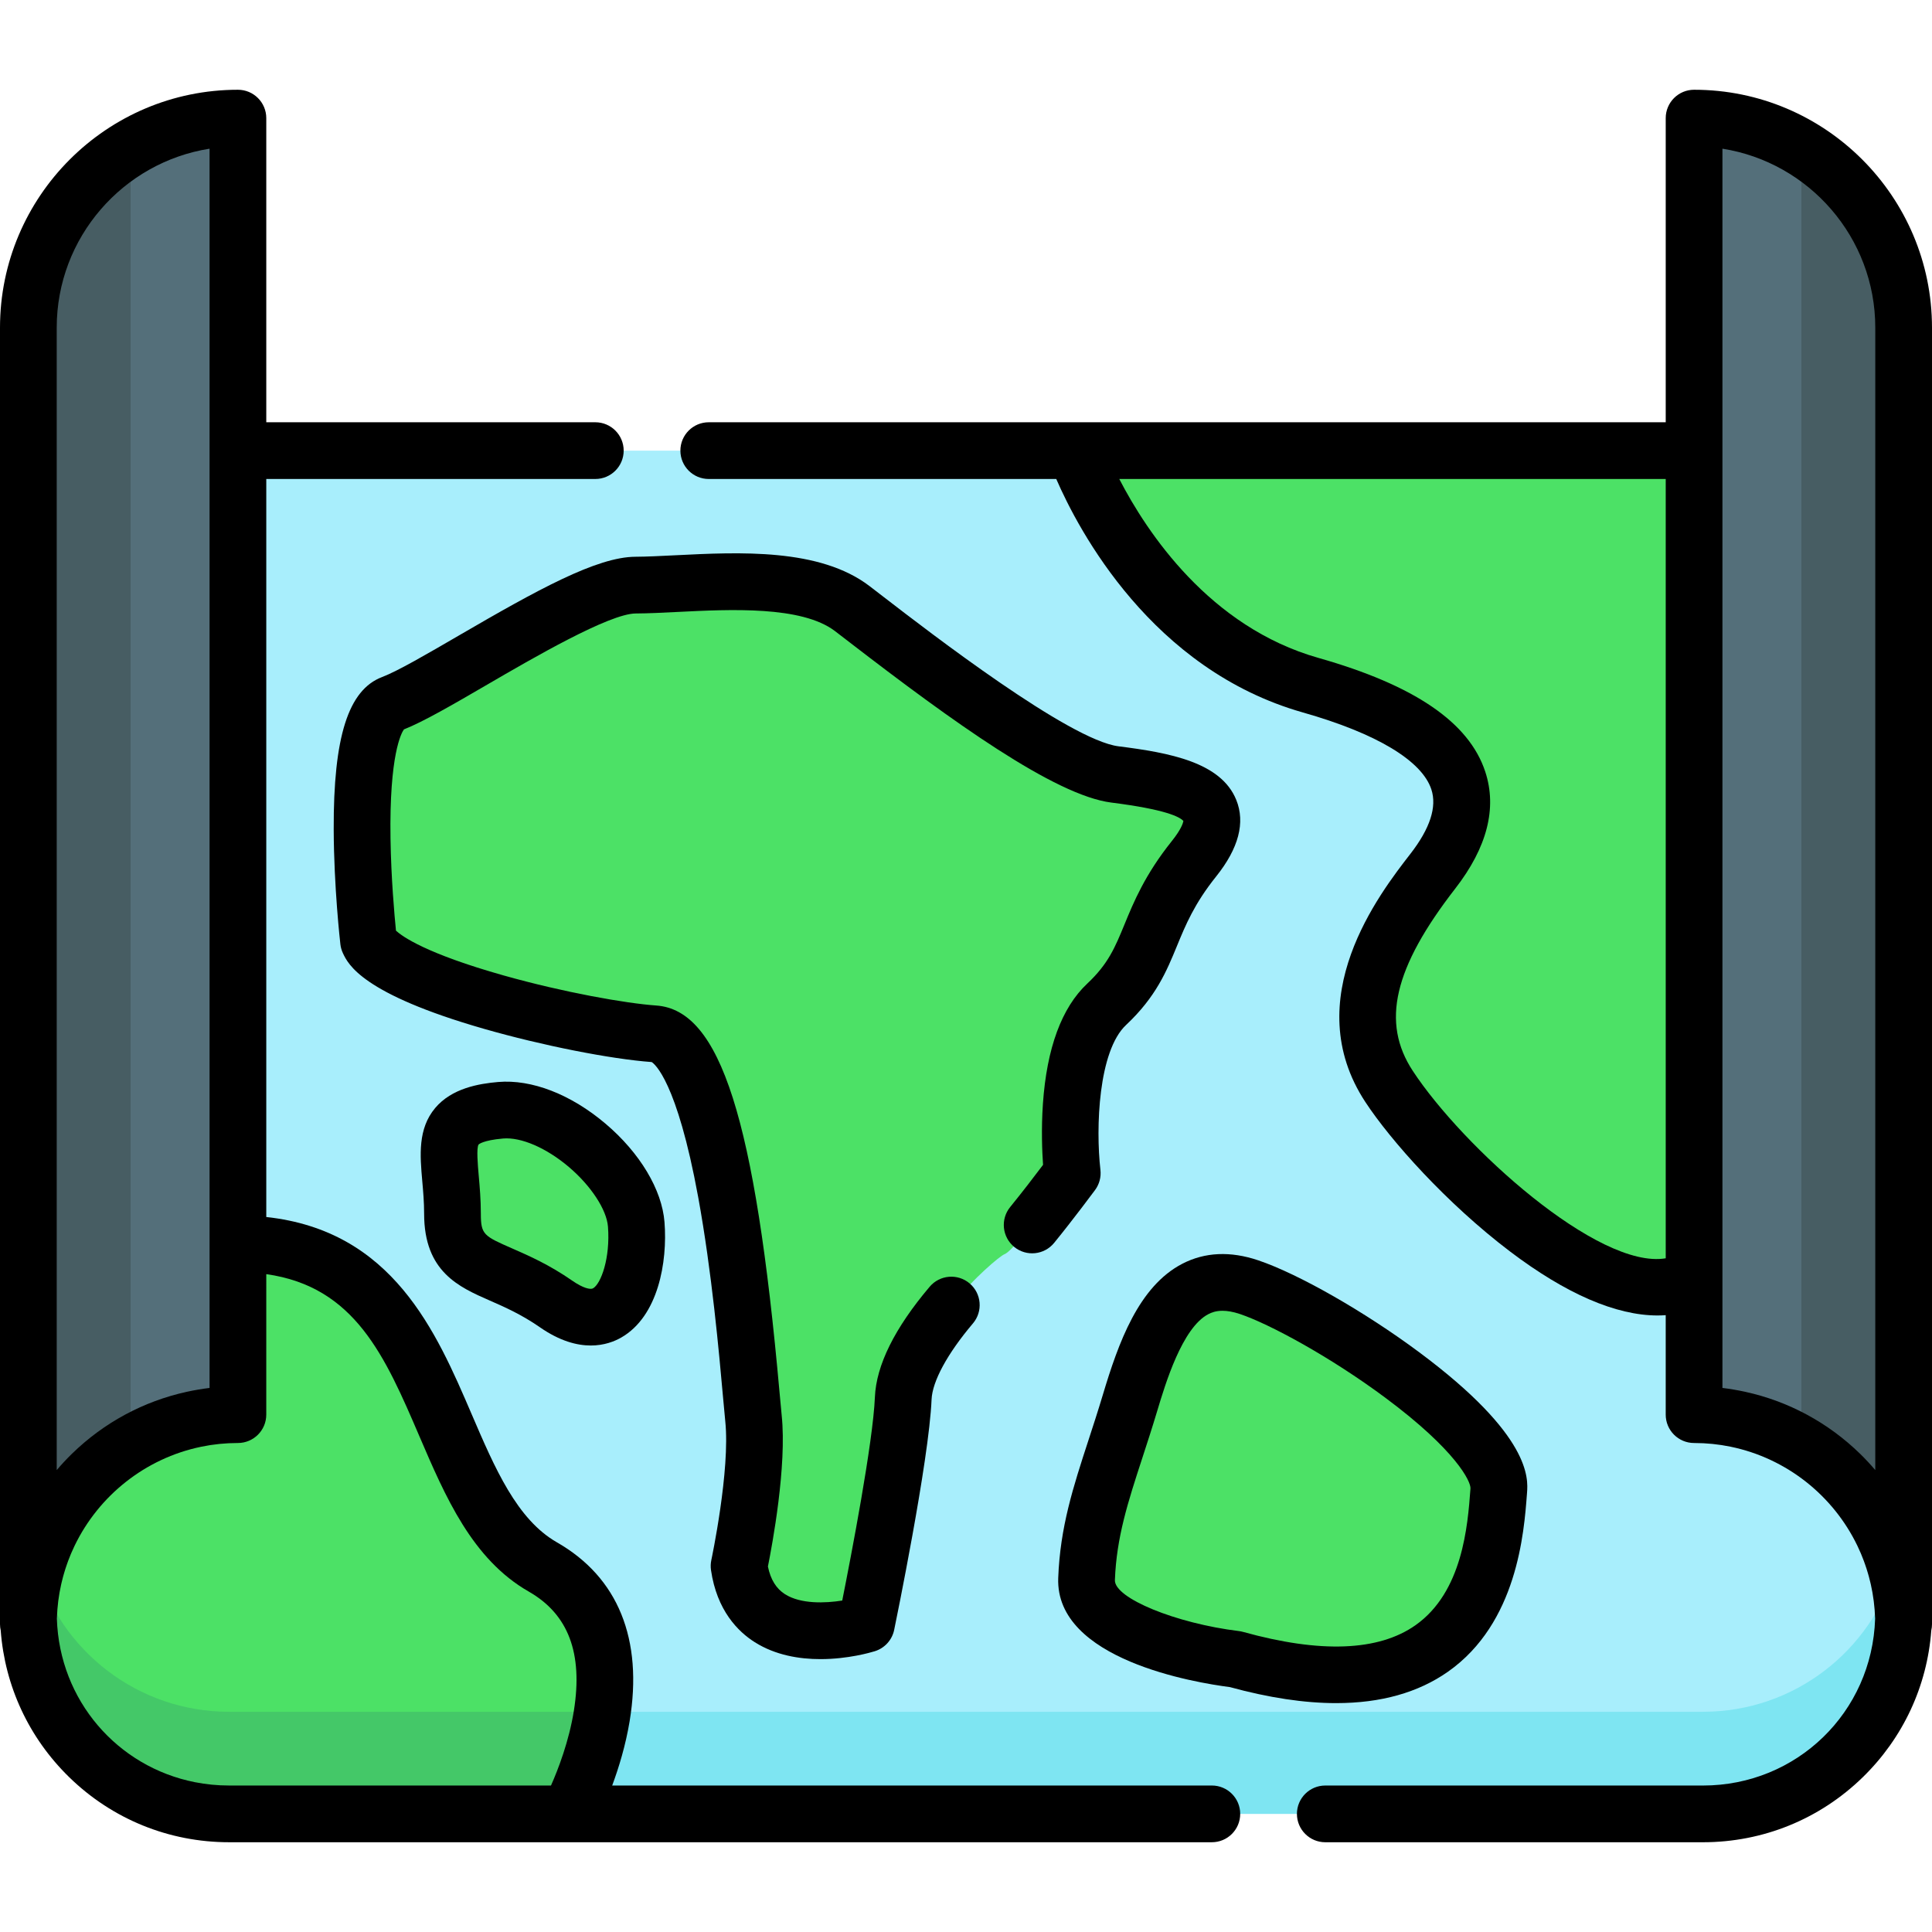 <?xml version="1.0" encoding="iso-8859-1"?>
<!-- Generator: Adobe Illustrator 19.0.0, SVG Export Plug-In . SVG Version: 6.00 Build 0)  -->
<svg version="1.1" id="Capa_1" xmlns="http://www.w3.org/2000/svg" xmlns:xlink="http://www.w3.org/1999/xlink" x="0px" y="0px"
	 viewBox="0 0 512 512" style="enable-background:new 0 0 512 512;" xml:space="preserve">
<path style="fill:#A8EEFC;" d="M448.949,374.893v-232.52V119.42H63.051v22.952v232.519c-30.182,0-54.721,24.081-55.498,54.075
	c0.777,28.699,24.268,51.729,53.154,51.729h390.585c28.886,0,52.378-23.03,53.154-51.729
	C503.671,398.973,479.13,374.893,448.949,374.893z"/>
<path style="fill:#7EE5F2;" d="M451.293,453.639H60.707c-24.232,0-44.659-16.21-51.075-38.374
	c-1.238,4.372-1.957,8.963-2.079,13.702c0.777,28.699,24.268,51.729,53.154,51.729h390.585c28.886,0,52.378-23.03,53.154-51.729
	c-0.122-4.739-0.842-9.329-2.079-13.702C495.952,437.43,475.525,453.639,451.293,453.639z"/>
<path style="fill:#546F7A;" d="M63.051,374.893V31.302c-30.671,0-55.535,24.864-55.535,55.535v343.59
	C7.516,399.757,32.38,374.893,63.051,374.893z"/>
<path style="fill:#475D63;" d="M34.609,39.137c-16.225,9.695-27.094,27.425-27.094,47.7v343.59c0-20.274,10.869-38.004,27.094-47.7
	C34.609,382.727,34.609,39.137,34.609,39.137z"/>
<path style="fill:#546F7A;" d="M448.949,374.893V31.302c30.671,0,55.535,24.864,55.535,55.535v343.59
	C504.484,399.757,479.62,374.893,448.949,374.893z"/>
<path style="fill:#475D63;" d="M477.391,39.137c16.225,9.695,27.094,27.425,27.094,47.7v343.59c0-20.274-10.869-38.004-27.094-47.7
	V39.137z"/>
<g>
	<path style="fill:#4CE166;" d="M229.605,430.412c0,0-30.154,9.371-33.747-15.402c0,0,5.324-24.866,3.82-39.149
		c-1.504-14.284-7.135-100.536-26.278-101.889s-70.391-13.22-75.728-24.576c0,0-6.675-58.04,6.25-62.945
		c12.926-4.904,50.385-31.309,64.503-31.388c15.984-0.088,43.648-4.302,57.43,6.219c12.838,9.801,53.183,41.884,69.617,43.955
		c16.433,2.071,34.45,5.489,20.938,22.36c-13.512,16.87-10.224,26.447-23.129,38.551c-12.905,12.102-9.121,44.758-9.121,44.758
		s-15.077,20.338-17.875,21.429c-2.799,1.092-26.267,22.487-26.919,38.252C238.712,386.35,229.605,430.412,229.605,430.412z"/>
	<path style="fill:#4CE166;" d="M132.656,294.23c14.831-1.285,34.871,16.392,35.952,30.241c1.081,13.849-4.919,32.431-21.22,21.108
		s-27.475-8.082-27.475-23.924C119.913,305.812,113.908,295.854,132.656,294.23z"/>
	<path style="fill:#4CE166;" d="M285.003,119.42c0,0,17.111,49.327,62.333,62.161c45.223,12.834,45.833,31.957,32.389,49.284
		c-13.444,17.327-24.444,37.493-11.611,57.049s57.781,64.166,80.834,50.722V119.42H285.003z"/>
	<path style="fill:#4CE166;" d="M327.396,439.708c0,0-40.053-4.855-39.446-21.239c0.607-16.385,6.069-28.522,11.53-46.728
		c5.461-18.205,12.744-36.968,31.556-30.621c18.812,6.347,67.361,37.746,66.147,53.906
		C395.97,411.187,392.936,457.914,327.396,439.708z"/>
	<path style="fill:#4CE166;" d="M7.553,428.968c0.777,28.699,24.268,51.729,53.154,51.729h90.039l0,0c0,0,25.48-46.923-6.882-65.431
		s-23.794-85.339-80.813-85.649v45.276C32.87,374.893,8.329,398.973,7.553,428.968z"/>
</g>
<path style="fill:#44C868;" d="M60.707,453.639c-24.232,0-44.66-16.21-51.075-38.374c-1.238,4.372-1.957,8.963-2.079,13.702
	c0.777,28.699,24.268,51.729,53.154,51.729h90.039l0,0c0,0,6.761-12.452,8.894-27.057H60.707z"/>
<path d="M512,86.837c0-34.766-28.284-63.051-63.051-63.051c-4.151,0-7.516,3.365-7.516,7.516v80.603h-156.43h-97.176
	c-4.151,0-7.516,3.365-7.516,7.516s3.365,7.516,7.516,7.516h92.093c5.923,13.628,25.299,50.506,65.365,61.875
	c19.448,5.52,31.538,12.761,34.042,20.39c1.518,4.624-0.346,10.363-5.54,17.057c-8.168,10.527-29.866,38.491-11.957,65.78
	c6.636,10.112,21.46,26.818,38.328,39.603c14.855,11.259,28.113,16.971,39.13,16.971c0.726,0,1.439-0.033,2.145-0.082v26.364
	c0,4.151,3.365,7.516,7.516,7.516c0.813,0,1.62,0.021,2.422,0.061c0.194,0.01,0.387,0.03,0.581,0.042
	c0.613,0.038,1.227,0.079,1.834,0.14c0.175,0.017,0.35,0.044,0.525,0.063c0.63,0.07,1.26,0.145,1.882,0.24
	c0.116,0.017,0.23,0.041,0.347,0.059c0.687,0.109,1.372,0.228,2.048,0.367c0.041,0.008,0.081,0.018,0.122,0.027
	c14.781,3.065,27.098,12.944,33.501,26.195c0.015,0.032,0.03,0.065,0.045,0.097c0.305,0.633,0.594,1.275,0.871,1.923
	c0.067,0.158,0.13,0.319,0.196,0.477c0.215,0.519,0.423,1.042,0.62,1.571c0.108,0.293,0.21,0.587,0.314,0.882
	c0.139,0.395,0.276,0.792,0.404,1.191c0.135,0.424,0.263,0.851,0.387,1.278c0.08,0.274,0.159,0.547,0.235,0.824
	c0.146,0.542,0.283,1.088,0.411,1.636c0.038,0.163,0.077,0.328,0.114,0.492c0.142,0.644,0.274,1.292,0.389,1.943
	c0.013,0.072,0.026,0.144,0.039,0.216c0.126,0.727,0.237,1.456,0.331,2.191l0,0c0.193,1.531,0.315,3.079,0.362,4.64
	c-0.777,24.81-20.783,44.217-45.635,44.217H351.215c-4.151,0-7.516,3.365-7.516,7.516c0,4.151,3.365,7.516,7.516,7.516h100.078
	c15.923,0,30.969-6.122,42.366-17.238c10.673-10.411,17.054-24.128,18.152-38.891c0.12-0.533,0.189-1.085,0.189-1.655L512,86.837
	L512,86.837z M456.465,39.405c22.92,3.619,40.504,23.511,40.504,47.432v302.748c-1.26-1.478-2.587-2.909-3.992-4.281
	c-8.531-8.329-19.034-13.95-30.428-16.449c-0.064-0.014-0.127-0.029-0.191-0.043c-0.91-0.196-1.826-0.375-2.747-0.531
	c-0.061-0.01-0.122-0.023-0.183-0.033c-0.982-0.164-1.969-0.312-2.962-0.429l0,0L456.465,39.405L456.465,39.405z M374.398,283.79
	c-8.424-12.835-5.055-27.285,11.266-48.318c8.444-10.882,11.117-21.299,7.946-30.96c-4.29-13.068-18.755-22.935-44.22-30.161
	c-28.839-8.184-45.455-33.261-52.772-47.415h144.817v206.527C423.572,336.489,387.586,303.886,374.398,283.79z"/>
<path d="M321.152,473.18H162.236c1.758-4.743,3.564-10.651,4.621-17.032c3.601-21.75-3.06-38.143-19.261-47.408
	c-10.626-6.078-16.453-19.645-22.621-34.009c-9.364-21.806-20.873-48.581-54.408-52.211V126.936h87.198
	c4.151,0,7.516-3.365,7.516-7.516s-3.365-7.516-7.516-7.516H70.567V31.302c0-4.151-3.365-7.516-7.516-7.516
	C28.284,23.786,0,52.071,0,86.837v343.591c0,0.569,0.069,1.122,0.189,1.655c1.098,14.763,7.479,28.481,18.152,38.891
	c11.397,11.116,26.442,17.238,42.366,17.238l0,0h260.445c4.151,0,7.516-3.365,7.516-7.516
	C328.668,476.545,325.302,473.18,321.152,473.18z M55.535,39.405L55.535,39.405v328.414l0,0c-0.993,0.117-1.979,0.266-2.962,0.429
	c-0.061,0.01-0.122,0.023-0.183,0.033c-0.921,0.156-1.836,0.335-2.747,0.531c-0.064,0.014-0.127,0.029-0.191,0.043
	c-11.394,2.498-21.897,8.12-30.428,16.449c-1.405,1.372-2.733,2.803-3.992,4.281V86.837C15.031,62.916,32.615,43.025,55.535,39.405z
	 M60.707,473.18c-0.777,0-1.548-0.019-2.315-0.056c-1.533-0.075-3.046-0.223-4.534-0.444c-0.745-0.11-1.482-0.237-2.215-0.382
	c-20.489-4.053-35.892-21.626-36.571-43.336c0.003-0.104,0.013-0.207,0.017-0.313c0.053-1.454,0.163-2.897,0.345-4.325
	c0-0.001,0-0.003,0-0.004c0.092-0.734,0.204-1.462,0.33-2.187c0.013-0.073,0.026-0.147,0.039-0.22
	c0.116-0.65,0.247-1.297,0.389-1.939c0.037-0.165,0.076-0.331,0.114-0.495c0.127-0.547,0.264-1.092,0.41-1.633
	c0.075-0.277,0.155-0.551,0.235-0.826c0.123-0.427,0.251-0.852,0.386-1.275c0.129-0.401,0.266-0.799,0.405-1.194
	c0.102-0.294,0.204-0.587,0.313-0.879c0.197-0.529,0.406-1.053,0.621-1.573c0.065-0.158,0.128-0.318,0.195-0.475
	c0.278-0.649,0.567-1.292,0.872-1.926c0.015-0.031,0.029-0.063,0.044-0.094c6.397-13.238,18.695-23.109,33.456-26.185
	c0.06-0.012,0.119-0.027,0.179-0.039c0.654-0.134,1.316-0.248,1.98-0.355c0.138-0.022,0.277-0.05,0.415-0.071
	c0.593-0.09,1.193-0.16,1.795-0.228c0.204-0.023,0.408-0.054,0.613-0.074c0.562-0.056,1.13-0.093,1.698-0.129
	c0.24-0.015,0.476-0.04,0.716-0.052c0.679-0.034,1.365-0.047,2.051-0.052c0.12-0.001,0.241-0.009,0.361-0.009
	c4.151,0,7.516-3.365,7.516-7.516l0,0V337.66c23.551,3.318,31.512,21.851,40.596,43.005c6.872,16.003,13.979,32.552,28.972,41.126
	c10.473,5.99,14.382,16.309,11.951,31.548c-1.294,8.112-4.155,15.522-6.068,19.844h-85.31V473.18z"/>
<path d="M101.257,179.423c-8.954,3.397-12.908,15.846-12.822,40.365c0.054,15.364,1.701,29.856,1.772,30.466
	c0.093,0.811,0.318,1.6,0.664,2.338c1.386,2.949,5.068,10.783,37.415,20.067c15.317,4.396,33.535,8.003,44.407,8.797
	c0.694,0.42,6.681,4.881,12.338,35.813c3.605,19.71,5.546,41.425,6.588,53.091c0.243,2.706,0.435,4.853,0.585,6.287
	c1.36,12.914-3.645,36.552-3.695,36.79c-0.186,0.871-0.216,1.77-0.088,2.652c1.556,10.727,7.173,16.316,11.611,19.116
	c5.481,3.457,11.816,4.48,17.393,4.48c7.31,0,13.321-1.758,14.411-2.096c2.611-0.812,4.577-2.978,5.13-5.656
	c0.377-1.824,9.238-44.847,9.909-61.037c0.2-4.834,4.198-12.191,10.968-20.185c2.683-3.168,2.29-7.91-0.878-10.592
	c-3.167-2.684-7.911-2.29-10.592,0.878c-9.282,10.959-14.166,20.81-14.516,29.278c-0.497,12.011-6.322,42.188-8.654,53.885
	c-4.499,0.716-10.967,0.97-15.151-1.669c-2.34-1.476-3.834-3.889-4.546-7.355c1.147-5.716,5.058-26.666,3.648-40.062
	c-0.146-1.38-0.33-3.446-0.563-6.052c-6.489-72.593-15.646-101.345-32.659-102.548c-8.092-0.572-24.576-3.489-40.429-7.96
	c-20.612-5.813-26.904-10.344-28.564-11.877c-0.403-4.017-1.289-13.876-1.449-24.37c-0.342-22.317,2.879-28.023,3.556-28.97
	c5.256-2.083,13.059-6.623,22.054-11.856c12.103-7.042,32.362-18.827,39.366-18.865c3.387-0.018,7.185-0.208,11.207-0.411
	c13.843-0.693,32.803-1.644,41.621,5.089c1.089,0.832,2.379,1.826,3.836,2.948c27.187,20.952,54.412,40.6,69.402,42.489
	c14.263,1.798,18.106,3.767,19.083,4.876c-0.087,0.508-0.559,2.193-3.071,5.329c-7.116,8.885-10.118,16.189-12.529,22.058
	c-2.503,6.091-4.311,10.491-9.875,15.708c-6.781,6.359-10.736,17.086-11.757,31.882c-0.461,6.698-0.205,12.696,0.04,16.15
	c-2.017,2.674-5.513,7.253-8.716,11.186c-2.621,3.218-2.138,7.953,1.079,10.574c3.217,2.62,7.952,2.138,10.574-1.079
	c5.063-6.214,10.604-13.682,10.838-13.996c1.134-1.53,1.645-3.441,1.429-5.334c-1.276-11.192-0.56-31.52,6.795-38.417
	c7.944-7.451,10.767-14.318,13.495-20.959c2.258-5.494,4.593-11.176,10.359-18.375c5.983-7.47,7.782-14.303,5.347-20.311
	c-4.048-9.988-17.638-12.494-31.211-14.205c-13-1.637-49.96-30.121-62.106-39.481c-1.478-1.138-2.785-2.146-3.89-2.99
	c-13.193-10.072-34.43-9.006-51.495-8.153c-3.849,0.193-7.485,0.375-10.537,0.392c-10.224,0.056-25.864,8.7-46.842,20.904
	C113.218,173.294,105.355,177.868,101.257,179.423z"/>
<path d="M160.474,297.793c-9.193-7.794-19.577-11.818-28.466-11.051l0,0c-5.045,0.437-12.263,1.627-16.688,6.9
	c-4.632,5.517-4.013,12.549-3.415,19.35c0.243,2.757,0.493,5.609,0.493,8.662c0,15.379,9.237,19.427,17.386,22.998
	c3.93,1.723,8.386,3.675,13.317,7.099c5.252,3.649,9.796,4.821,13.471,4.821c3.554,0,6.295-1.098,8.07-2.116
	c9.781-5.612,12.287-19.975,11.459-30.57C175.429,315.274,169.587,305.52,160.474,297.793z M157.164,341.419
	c-0.709,0.405-2.678-0.06-5.487-2.011c-6.133-4.26-11.525-6.623-15.859-8.522c-7.595-3.328-8.389-3.676-8.389-9.229
	c0-3.713-0.293-7.042-0.551-9.979c-0.261-2.964-0.654-7.444-0.046-8.371c0.01-0.011,1.088-1.122,6.474-1.588h-0.001
	c4.789-0.414,11.473,2.475,17.449,7.541c5.847,4.957,10.013,11.307,10.364,15.798C161.768,333.414,159.254,340.219,157.164,341.419z
	"/>
<path d="M292.282,369.581c-1.29,4.299-2.578,8.249-3.825,12.071c-4.033,12.367-7.518,23.048-8.017,36.538
	c-0.804,21.677,36.502,27.761,45.484,28.908c10.338,2.831,19.741,4.246,28.176,4.246c11.821-0.001,21.736-2.78,29.636-8.33
	c18.355-12.898,20.151-36.856,20.918-47.087l0.025-0.339c0.281-3.742,1.136-15.131-28.573-37.226
	c-14.444-10.742-31.989-20.761-42.666-24.364c-7.367-2.486-14.13-2.182-20.099,0.903
	C301.705,340.915,296.37,355.955,292.282,369.581z M320.241,348.255c0.834-0.431,2.006-0.885,3.738-0.885
	c1.239,0,2.763,0.231,4.655,0.87c7.698,2.597,23.807,11.254,38.501,22.182c18.832,14.007,22.688,22.255,22.554,24.039l-0.025,0.342
	c-0.71,9.471-2.03,27.099-14.57,35.911c-9.772,6.867-25.145,7.458-45.686,1.751c-0.36-0.1-0.732-0.173-1.102-0.218
	c-16.752-2.052-33.02-8.74-32.844-13.501c0.422-11.387,3.451-20.675,7.286-32.434c1.274-3.905,2.591-7.942,3.931-12.412
	C308.827,366.742,313.296,351.845,320.241,348.255z"/>
<g>
</g>
<g>
</g>
<g>
</g>
<g>
</g>
<g>
</g>
<g>
</g>
<g>
</g>
<g>
</g>
<g>
</g>
<g>
</g>
<g>
</g>
<g>
</g>
<g>
</g>
<g>
</g>
<g>
</g>
</svg>
